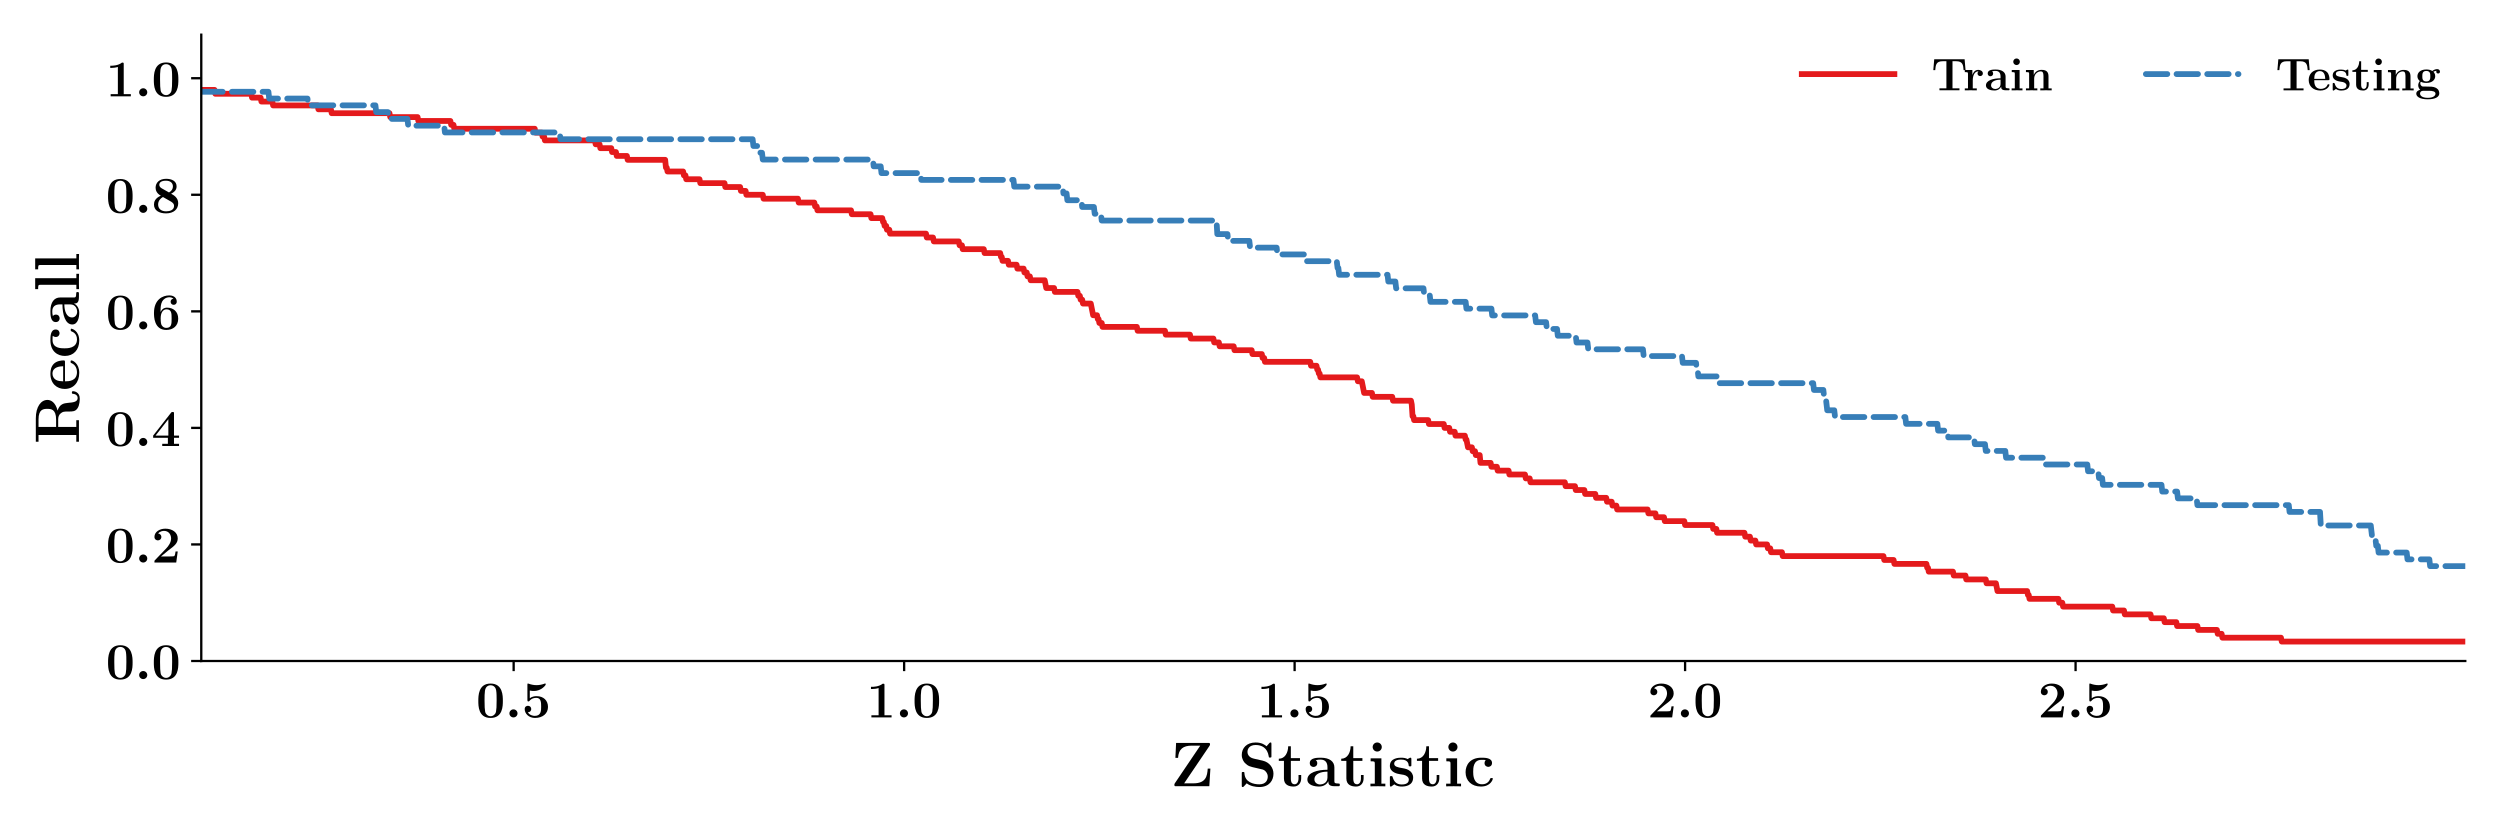 <?xml version="1.0" encoding="utf-8" standalone="no"?>
<!DOCTYPE svg PUBLIC "-//W3C//DTD SVG 1.1//EN"
  "http://www.w3.org/Graphics/SVG/1.1/DTD/svg11.dtd">
<!-- Created with matplotlib (https://matplotlib.org/) -->
<svg height="288pt" version="1.1" viewBox="0 0 864 288" width="864pt" xmlns="http://www.w3.org/2000/svg" xmlns:xlink="http://www.w3.org/1999/xlink">
 <defs>
  <style type="text/css">
*{stroke-linecap:butt;stroke-linejoin:round;}
  </style>
 </defs>
 <g id="figure_1">
  <g id="patch_1">
   <path d="M 0 288 
L 864 288 
L 864 0 
L 0 0 
z
" style="fill:#ffffff;"/>
  </g>
  <g id="axes_1">
   <g id="patch_2">
    <path d="M 69.557 228.442 
L 852 228.442 
L 852 12 
L 69.557 12 
z
" style="fill:#ffffff;"/>
   </g>
   <g id="matplotlib.axis_1">
    <g id="xtick_1">
     <g id="line2d_1">
      <defs>
       <path d="M 0 0 
L 0 3.5 
" id="m8a3e31f12e" style="stroke:#000000;stroke-width:0.8;"/>
      </defs>
      <g>
       <use style="stroke:#000000;stroke-width:0.8;" x="177.517" xlink:href="#m8a3e31f12e" y="228.442"/>
      </g>
     </g>
     <g id="text_1">
      <!-- $0.5$ -->
      <defs>
       <path d="M 51.703 31.844 
C 51.703 41.375 51.703 65.281 28.094 65.281 
C 4.406 65.281 4.406 41.469 4.406 31.844 
C 4.406 22.312 4.406 -1 28 -1 
C 51.594 -1 51.703 22.016 51.703 31.844 
z
M 28.094 2.281 
C 24.906 2.281 22.5 3.562 20.5 5.656 
C 18 8.141 16.406 9.703 16.406 33.031 
C 16.406 39.984 16.406 46.312 17.203 51.484 
C 18.594 61.312 25.797 62 28 62 
C 31.203 62 37.406 60.516 38.797 52.188 
C 39.703 47.109 39.703 39.078 39.703 33.031 
C 39.703 9.609 38.203 8.234 35.203 5.25 
C 33.203 3.266 30.5 2.281 28.094 2.281 
z
" id="CMBX12-48"/>
       <path d="M 23.703 7.766 
C 23.703 12.047 20.203 15.531 15.906 15.531 
C 11.594 15.531 8.094 12.047 8.094 7.766 
C 8.094 3.484 11.594 0 15.906 0 
C 20.203 0 23.703 3.484 23.703 7.766 
z
" id="CMMIB10-58"/>
       <path d="M 15.406 51.797 
C 18.797 51 21.5 51 23 51 
C 25.406 51 31.094 51 37.797 55.109 
C 40.906 56.984 46.094 61.5 46.094 63.797 
C 46.094 64.297 46.094 65.5 44.906 65.5 
C 44.797 65.5 44.594 65.5 43.594 64.984 
C 39 63.344 34.094 62.219 28.5 62.219 
C 22.797 62.219 18 63.312 13.297 65 
C 12.594 65.203 12.297 65.406 12 65.406 
C 10.797 65.406 10.797 64.406 10.797 62.719 
L 10.797 33.797 
C 10.797 31.906 10.797 30.812 12.797 30.812 
C 13.797 30.812 14 30.922 14.797 31.906 
C 16 33.312 19.594 37.719 28.094 37.719 
C 37.297 37.719 37.297 28.359 37.297 20.5 
C 37.297 13.312 37.297 2.969 25 2.969 
C 21.297 2.969 15 4.359 11.594 10 
C 16.906 10 18.203 13.984 18.203 16.172 
C 18.203 19.75 15.594 22.422 11.906 22.422 
C 8.906 22.422 5.594 20.641 5.594 15.969 
C 5.594 7.344 13.5 -1 25.406 -1 
C 40.797 -1 50.5 7.859 50.5 20.203 
C 50.5 32.344 42.203 41 28.5 41 
C 24.5 41 19.703 40.203 15.406 37.016 
z
" id="CMBX12-53"/>
      </defs>
      <g transform="translate(164.517 247.942)scale(0.18 -0.18)">
       <use transform="scale(0.996)" xlink:href="#CMBX12-48"/>
       <use transform="translate(56.04 0)scale(0.996)" xlink:href="#CMMIB10-58"/>
       <use transform="translate(87.865 0)scale(0.996)" xlink:href="#CMBX12-53"/>
      </g>
     </g>
    </g>
    <g id="xtick_2">
     <g id="line2d_2">
      <g>
       <use style="stroke:#000000;stroke-width:0.8;" x="312.468" xlink:href="#m8a3e31f12e" y="228.442"/>
      </g>
     </g>
     <g id="text_2">
      <!-- $1.0$ -->
      <defs>
       <path d="M 34.594 62.109 
C 34.594 65 34.406 65 31.203 65 
C 23.797 59 12.703 59 10.5 59 
L 8.594 59 
L 8.594 54.734 
L 10.5 54.734 
C 14 54.734 19.297 55.328 23.297 56.625 
L 23.297 4.172 
L 9.406 4.172 
L 9.406 0 
C 13.594 0 24.094 0 28.797 0 
C 33.5 0 44.094 0 48.297 0 
L 48.297 4.172 
L 34.594 4.172 
z
" id="CMBX12-49"/>
      </defs>
      <g transform="translate(299.468 247.942)scale(0.18 -0.18)">
       <use transform="scale(0.996)" xlink:href="#CMBX12-49"/>
       <use transform="translate(56.04 0)scale(0.996)" xlink:href="#CMMIB10-58"/>
       <use transform="translate(87.865 0)scale(0.996)" xlink:href="#CMBX12-48"/>
      </g>
     </g>
    </g>
    <g id="xtick_3">
     <g id="line2d_3">
      <g>
       <use style="stroke:#000000;stroke-width:0.8;" x="447.418" xlink:href="#m8a3e31f12e" y="228.442"/>
      </g>
     </g>
     <g id="text_3">
      <!-- $1.5$ -->
      <g transform="translate(434.418 247.942)scale(0.18 -0.18)">
       <use transform="scale(0.996)" xlink:href="#CMBX12-49"/>
       <use transform="translate(56.04 0)scale(0.996)" xlink:href="#CMMIB10-58"/>
       <use transform="translate(87.865 0)scale(0.996)" xlink:href="#CMBX12-53"/>
      </g>
     </g>
    </g>
    <g id="xtick_4">
     <g id="line2d_4">
      <g>
       <use style="stroke:#000000;stroke-width:0.8;" x="582.369" xlink:href="#m8a3e31f12e" y="228.442"/>
      </g>
     </g>
     <g id="text_4">
      <!-- $2.0$ -->
      <defs>
       <path d="M 50.5 21.375 
L 46.297 21.375 
C 46 19.281 45.297 13.406 43.797 12.422 
C 43 11.719 35.203 11.719 33.703 11.719 
L 18.203 11.719 
C 22 14.906 31.094 22.469 32.594 23.578 
C 43.703 31.844 50.5 36.906 50.5 46.469 
C 50.5 58.203 39.797 65.281 26.594 65.281 
C 15.297 65.281 5.594 58.906 5.594 49.453 
C 5.594 44.172 9.906 42.688 12.203 42.688 
C 15.297 42.688 18.906 44.766 18.906 49.359 
C 18.906 53.547 15.797 55.625 12.703 56.031 
C 16.703 60.609 22 61 24.094 61 
C 33.297 61 37.703 53.547 37.703 46.375 
C 37.703 38.609 32.406 31.453 28.297 27.172 
L 6.594 4.578 
C 5.594 3.672 5.594 3.484 5.594 1.688 
L 5.594 0 
L 47.594 0 
z
" id="CMBX12-50"/>
      </defs>
      <g transform="translate(569.369 247.942)scale(0.18 -0.18)">
       <use transform="scale(0.996)" xlink:href="#CMBX12-50"/>
       <use transform="translate(56.04 0)scale(0.996)" xlink:href="#CMMIB10-58"/>
       <use transform="translate(87.865 0)scale(0.996)" xlink:href="#CMBX12-48"/>
      </g>
     </g>
    </g>
    <g id="xtick_5">
     <g id="line2d_5">
      <g>
       <use style="stroke:#000000;stroke-width:0.8;" x="717.319" xlink:href="#m8a3e31f12e" y="228.442"/>
      </g>
     </g>
     <g id="text_5">
      <!-- $2.5$ -->
      <g transform="translate(704.319 247.942)scale(0.18 -0.18)">
       <use transform="scale(0.996)" xlink:href="#CMBX12-50"/>
       <use transform="translate(56.04 0)scale(0.996)" xlink:href="#CMMIB10-58"/>
       <use transform="translate(87.865 0)scale(0.996)" xlink:href="#CMBX12-53"/>
      </g>
     </g>
    </g>
    <g id="text_6">
     <!-- \textbf{Z Statistic} -->
     <defs>
      <path d="M 61.594 63.688 
C 62.406 64.891 62.406 65.391 62.406 66.094 
C 62.406 68.281 61.594 68.281 59.5 68.281 
L 8.906 68.281 
L 7.797 44.688 
L 12 44.688 
C 12.797 58.828 20.406 64 33.406 64 
L 47 64 
L 7 4.781 
C 6.203 3.578 6.203 3.172 6.203 2.281 
C 6.203 0 6.906 0 9.094 0 
L 61.297 0 
L 63 27.766 
L 58.797 27.766 
C 58 16.109 56.094 4.562 36.203 4.562 
L 21.594 4.562 
z
" id="CMBX12-90"/>
      <path d="M 25.406 43.469 
C 15.5 45.625 15.203 52.75 15.203 54.141 
C 15.203 59.172 18.5 65.031 28.203 65.031 
C 37.906 65.031 46.594 60.359 48.703 47.344 
C 49 45.25 49 45.25 50.906 45.25 
C 53 45.25 53 45.547 53 47.812 
L 53 66.438 
C 53 68.312 53 69.016 51.5 69.016 
C 50.797 69.016 50.5 68.922 49.594 67.922 
L 45.297 63.047 
C 42.797 65.141 37.797 69 28.094 69 
C 13.797 69 6.203 60.094 6.203 49.312 
C 6.203 42.688 9.797 38.031 11.203 36.641 
C 16.406 31.5 19.203 30.906 29.594 28.625 
C 39.594 26.453 40.797 26.25 43 24.188 
C 44.297 22.891 47.203 20.125 47.203 15.078 
C 47.203 10.812 45.094 3 33.906 3 
C 25.094 3 11.203 5.969 10.406 20.422 
C 10.297 22.203 10.297 22.5 8.297 22.5 
C 6.203 22.5 6.203 22.203 6.203 19.922 
L 6.203 1.297 
C 6.203 -0.594 6.203 -1.281 7.703 -1.281 
C 8.406 -1.281 8.5 -1.188 9.5 -0.297 
C 10.594 0.797 11.5 2.094 14 4.578 
C 19.797 0.016 28 -1.266 34 -1.266 
C 49.594 -1.266 56.203 9.219 56.203 19.719 
C 56.203 29 50 37.906 39.094 40.375 
z
" id="CMBX12-83"/>
      <path d="M 21.094 40 
L 35.5 40 
L 35.5 44.266 
L 21.094 44.266 
L 21.094 63 
L 16.906 63 
C 16.797 53.203 12 43.375 2.094 43.375 
L 2.094 40 
L 10.203 40 
L 10.203 12.328 
C 10.203 1.781 18.406 -0.5 25.594 -0.5 
C 33 -0.5 37.406 5.078 37.406 12.422 
L 37.406 17.703 
L 33.203 17.703 
L 33.203 12.531 
C 33.203 5.953 30.203 3.078 27.094 3.078 
C 21.094 3.078 21.094 9.75 21.094 12.031 
z
" id="CMBX12-116"/>
      <path d="M 46 29.656 
C 46 38.812 38.703 44.984 24.594 44.984 
C 19 44.984 7.203 44.984 7.203 36.469 
C 7.203 32.203 10.406 30.391 13.094 30.391 
C 16.094 30.391 19 32.484 19 36.297 
C 19 38.203 18.297 39.984 16.594 41.094 
C 19.906 42 22.297 42 24.203 42 
C 31 42 35.094 38.203 35.094 29.984 
L 35.094 25.984 
C 19.297 25.984 3.406 21.594 3.406 10.562 
C 3.406 1.484 15 -0.5 21.906 -0.5 
C 29.594 -0.5 34.5 3.641 36.5 7.969 
C 36.5 4.281 36.5 0 46.594 0 
L 51.703 0 
C 53.797 0 54.594 0 54.594 2.266 
C 54.594 4.266 53.703 4.266 52.297 4.266 
C 46 4.266 46 5.844 46 8.156 
z
M 35.094 13.781 
C 35.094 4.547 26.703 2.781 23.5 2.781 
C 18.594 2.781 14.5 6.094 14.5 10.719 
C 14.5 19.891 25.297 23 35.094 23 
z
" id="CMBX12-97"/>
      <path d="M 22.297 61.844 
C 22.297 65.922 19 69 15.094 69 
C 11 69 7.906 65.625 7.906 61.844 
C 7.906 58.062 11 54.688 15.094 54.688 
C 19 54.688 22.297 57.766 22.297 61.844 
z
M 4.703 44 
L 4.703 39.328 
C 10.594 39.328 11.297 39.328 11.297 35.469 
L 11.297 4.062 
L 4.406 4.062 
L 4.406 -0.203 
C 6.703 0 13.594 0 16.297 0 
C 19.094 0 25.5 0 27.906 -0.203 
L 27.906 4.062 
L 21.703 4.062 
L 21.703 44 
z
" id="CMBX12-105"/>
      <path d="M 37.703 42.422 
C 37.703 44.312 37.703 45 36.203 45 
C 35.594 45 35.406 45 33.906 44.109 
C 33.5 43.812 32.406 43.109 31.906 42.812 
C 29.094 44.406 25.406 45 21.797 45 
C 18.797 45 3.797 45 3.797 32.125 
C 3.797 21.703 16.203 19.531 19.297 19.031 
C 22 18.547 25.297 17.938 25.703 17.938 
C 29.703 17.047 33.703 14.562 33.703 10.406 
C 33.703 2.781 24.594 2.781 22.5 2.781 
C 17.406 2.781 11.094 4.359 8.297 14 
C 7.703 15.984 7.594 15.984 5.906 15.984 
C 3.797 15.984 3.797 15.688 3.797 13.406 
L 3.797 2.062 
C 3.797 0.188 3.797 -0.5 5.297 -0.5 
C 6 -0.5 6.203 -0.5 8.203 1.094 
L 10.797 2.984 
C 15.297 -0.5 20.703 -0.5 22.5 -0.5 
C 28 -0.5 40.5 0.688 40.5 13.875 
C 40.5 18.625 37.906 21.906 35.906 23.688 
C 31.797 27.047 28.406 27.656 23 28.641 
C 16.594 29.734 10.594 30.828 10.594 35.578 
C 10.594 42.016 19.5 42.016 21.594 42.016 
C 32.703 42.016 33.297 35.078 33.5 32.609 
C 33.594 31.328 34.406 31.328 35.594 31.328 
C 37.703 31.328 37.703 31.625 37.703 33.906 
z
" id="CMBX12-115"/>
      <path d="M 46.797 11.766 
C 46.797 12.953 45.703 12.953 44.703 12.953 
C 43.094 12.953 43 12.859 42.5 11.672 
C 41.797 9.766 39.094 3.078 29.906 3.078 
C 15.797 3.078 15.797 18.219 15.797 22.703 
C 15.797 28.578 15.906 41.625 29 41.625 
C 29.703 41.625 35.594 41.625 35.594 41.125 
C 35.594 41 35.5 40.906 35.297 40.812 
C 35 40.516 33.703 39 33.703 36.469 
C 33.703 32.25 37.094 30.531 39.594 30.531 
C 41.703 30.531 45.5 31.859 45.5 36.656 
C 45.5 45 34 45 28.594 45 
C 10.797 45 3.797 33.516 3.797 22.094 
C 3.797 8.625 13.297 -0.5 28 -0.5 
C 43.703 -0.5 46.797 11.062 46.797 11.766 
z
" id="CMBX12-99"/>
     </defs>
     <g transform="translate(404.507 271.721)scale(0.22 -0.22)">
      <use transform="scale(0.996)" xlink:href="#CMBX12-90"/>
      <use transform="translate(105.853 0)scale(0.996)" xlink:href="#CMBX12-83"/>
      <use transform="translate(168.12 0)scale(0.996)" xlink:href="#CMBX12-116"/>
      <use transform="translate(211.706 0)scale(0.996)" xlink:href="#CMBX12-97"/>
      <use transform="translate(266.189 0)scale(0.996)" xlink:href="#CMBX12-116"/>
      <use transform="translate(309.776 0)scale(0.996)" xlink:href="#CMBX12-105"/>
      <use transform="translate(340.909 0)scale(0.996)" xlink:href="#CMBX12-115"/>
      <use transform="translate(385.118 0)scale(0.996)" xlink:href="#CMBX12-116"/>
      <use transform="translate(428.705 0)scale(0.996)" xlink:href="#CMBX12-105"/>
      <use transform="translate(459.838 0)scale(0.996)" xlink:href="#CMBX12-99"/>
     </g>
    </g>
   </g>
   <g id="matplotlib.axis_2">
    <g id="ytick_1">
     <g id="line2d_6">
      <defs>
       <path d="M 0 0 
L -3.5 0 
" id="ma9fe94485d" style="stroke:#000000;stroke-width:0.8;"/>
      </defs>
      <g>
       <use style="stroke:#000000;stroke-width:0.8;" x="69.557" xlink:href="#ma9fe94485d" y="228.442"/>
      </g>
     </g>
     <g id="text_7">
      <!-- $0.0$ -->
      <g transform="translate(36.557 234.692)scale(0.18 -0.18)">
       <use transform="scale(0.996)" xlink:href="#CMBX12-48"/>
       <use transform="translate(56.04 0)scale(0.996)" xlink:href="#CMMIB10-58"/>
       <use transform="translate(87.865 0)scale(0.996)" xlink:href="#CMBX12-48"/>
      </g>
     </g>
    </g>
    <g id="ytick_2">
     <g id="line2d_7">
      <g>
       <use style="stroke:#000000;stroke-width:0.8;" x="69.557" xlink:href="#ma9fe94485d" y="188.161"/>
      </g>
     </g>
     <g id="text_8">
      <!-- $0.2$ -->
      <g transform="translate(36.557 194.411)scale(0.18 -0.18)">
       <use transform="scale(0.996)" xlink:href="#CMBX12-48"/>
       <use transform="translate(56.04 0)scale(0.996)" xlink:href="#CMMIB10-58"/>
       <use transform="translate(87.865 0)scale(0.996)" xlink:href="#CMBX12-50"/>
      </g>
     </g>
    </g>
    <g id="ytick_3">
     <g id="line2d_8">
      <g>
       <use style="stroke:#000000;stroke-width:0.8;" x="69.557" xlink:href="#ma9fe94485d" y="147.88"/>
      </g>
     </g>
     <g id="text_9">
      <!-- $0.4$ -->
      <defs>
       <path d="M 43.297 15.719 
L 53 15.719 
L 53 20 
L 43.297 20 
L 43.297 62.609 
C 43.297 65.094 43.203 65.5 40.703 65.5 
C 38.906 65.5 38.703 65.5 37.5 64 
L 3.094 20 
L 3.094 15.719 
L 31.5 15.719 
L 31.5 4.172 
L 20.594 4.172 
L 20.594 0 
C 23.5 0 33.406 0 37 0 
C 40.406 0 50.297 0 53 -0.094 
L 53 4.172 
L 43.297 4.172 
z
M 32.406 51.594 
L 32.406 20 
L 7.703 20 
z
" id="CMBX12-52"/>
      </defs>
      <g transform="translate(36.557 154.13)scale(0.18 -0.18)">
       <use transform="scale(0.996)" xlink:href="#CMBX12-48"/>
       <use transform="translate(56.04 0)scale(0.996)" xlink:href="#CMMIB10-58"/>
       <use transform="translate(87.865 0)scale(0.996)" xlink:href="#CMBX12-52"/>
      </g>
     </g>
    </g>
    <g id="ytick_4">
     <g id="line2d_9">
      <g>
       <use style="stroke:#000000;stroke-width:0.8;" x="69.557" xlink:href="#ma9fe94485d" y="107.6"/>
      </g>
     </g>
     <g id="text_10">
      <!-- $0.6$ -->
      <defs>
       <path d="M 17.406 36.25 
C 17.406 42.328 17.703 48.531 20.5 53.906 
C 22.703 58.109 27.797 62 34.297 62 
C 36.203 62 39.797 61.703 42.203 59.203 
C 38.406 58.812 36.797 56.016 36.797 53.312 
C 36.797 49.703 39.5 47.406 42.703 47.406 
C 45.297 47.406 48.594 49.109 48.594 53.5 
C 48.594 59.484 44.594 65.578 34.094 65.578 
C 21.594 65.578 4.703 57.797 4.703 31.797 
C 4.703 25.109 4.703 -1 28.406 -1 
C 41.594 -1 51.406 6.766 51.406 20.703 
C 51.406 34.641 41.703 42 29.797 42 
C 27.797 42 21.406 42 17.406 33.547 
z
M 28.297 2.969 
C 21.906 2.969 19.406 8.344 19 9.141 
C 17.594 12.438 17.594 20.406 17.594 21.297 
C 17.594 33.547 22.906 38.734 28.797 38.734 
C 38.703 38.734 38.703 30.766 38.703 20.797 
C 38.703 10.938 38.703 2.969 28.297 2.969 
z
" id="CMBX12-54"/>
      </defs>
      <g transform="translate(36.557 113.85)scale(0.18 -0.18)">
       <use transform="scale(0.996)" xlink:href="#CMBX12-48"/>
       <use transform="translate(56.04 0)scale(0.996)" xlink:href="#CMMIB10-58"/>
       <use transform="translate(87.865 0)scale(0.996)" xlink:href="#CMBX12-54"/>
      </g>
     </g>
    </g>
    <g id="ytick_5">
     <g id="line2d_10">
      <g>
       <use style="stroke:#000000;stroke-width:0.8;" x="69.557" xlink:href="#ma9fe94485d" y="67.319"/>
      </g>
     </g>
     <g id="text_11">
      <!-- $0.8$ -->
      <defs>
       <path d="M 37.703 36.922 
C 42.703 39.516 48.297 43.203 48.297 51 
C 48.297 61.281 39.094 65.672 28.203 65.672 
C 14.906 65.672 7.797 58.094 7.797 48.406 
C 7.797 43.031 10.5 37.031 17.906 33.141 
C 6.594 28.141 4.703 21.266 4.703 16.078 
C 4.703 4.594 14.703 -1 27.906 -1 
C 42.703 -1 51.406 6.969 51.406 18.562 
C 51.406 29.438 42.797 34.141 37.703 36.922 
z
M 19.703 47.266 
C 17.703 48.375 14.906 50.672 14.906 53.984 
C 14.906 62 25.594 62 27.906 62 
C 36.406 62 41.203 57.531 41.203 50.969 
C 41.203 46.891 39.406 42.609 33.703 39.328 
z
M 22 30.594 
L 35.797 22.734 
C 39.094 20.844 43.406 18.469 43.406 13.406 
C 43.406 5.453 35.406 2.969 28.203 2.969 
C 18.297 2.969 12.703 8.234 12.703 16.078 
C 12.703 23.328 17.203 27.906 22 30.594 
z
" id="CMBX12-56"/>
      </defs>
      <g transform="translate(36.557 73.569)scale(0.18 -0.18)">
       <use transform="scale(0.996)" xlink:href="#CMBX12-48"/>
       <use transform="translate(56.04 0)scale(0.996)" xlink:href="#CMMIB10-58"/>
       <use transform="translate(87.865 0)scale(0.996)" xlink:href="#CMBX12-56"/>
      </g>
     </g>
    </g>
    <g id="ytick_6">
     <g id="line2d_11">
      <g>
       <use style="stroke:#000000;stroke-width:0.8;" x="69.557" xlink:href="#ma9fe94485d" y="27.038"/>
      </g>
     </g>
     <g id="text_12">
      <!-- $1.0$ -->
      <g transform="translate(36.557 33.288)scale(0.18 -0.18)">
       <use transform="scale(0.996)" xlink:href="#CMBX12-49"/>
       <use transform="translate(56.04 0)scale(0.996)" xlink:href="#CMMIB10-58"/>
       <use transform="translate(87.865 0)scale(0.996)" xlink:href="#CMBX12-48"/>
      </g>
     </g>
    </g>
    <g id="text_13">
     <!-- \textbf{Recall} -->
     <defs>
      <path d="M 52.906 33.656 
C 66.406 37.234 69.703 44.359 69.703 49.734 
C 69.703 59.672 59.203 68 40.703 68 
L 3.797 68 
L 3.797 63.719 
L 14.406 63.719 
L 14.406 4.172 
L 3.797 4.172 
L 3.797 0 
C 6.703 0 17.094 0 20.703 0 
C 24.297 0 34.797 0 37.703 0 
L 37.703 4.172 
L 27.094 4.172 
L 27.094 32.719 
L 39 32.719 
C 43 32.719 46.203 31.516 48.406 28.891 
C 51.406 25.469 51.406 23.25 51.406 16.516 
C 51.406 9.781 51.406 5.672 56.5 2.25 
C 61.703 -1.281 69.906 -1.281 72.094 -1.281 
C 82.297 -1.281 83.5 7.719 83.5 9.109 
C 83.5 10.812 82.703 11.109 81.406 11.109 
C 79.5 11.109 79.406 10.422 79.297 9.109 
C 78.797 4.094 75.703 2 72.906 2 
C 66.5 2 65.797 8.656 65 17.766 
C 64.406 23.031 63.703 30.375 52.906 33.656 
z
M 38.797 36 
L 27.094 36 
L 27.094 63.719 
L 39 63.719 
C 55.297 63.719 55.594 55.688 55.594 49.906 
C 55.594 44.516 55.5 36 38.797 36 
z
" id="CMBX12-82"/>
      <path d="M 45.203 22 
C 47.5 22 48.094 22 48.094 24.484 
C 48.094 27.469 47.406 34.891 42.797 39.562 
C 38.594 43.719 33 45 27.203 45 
C 11.594 45 3.094 34.891 3.094 22.406 
C 3.094 8.516 13.406 -0.5 28.5 -0.5 
C 43.594 -0.5 48.094 10 48.094 11.688 
C 48.094 13.172 46.594 13.172 46 13.172 
C 44.406 13.172 44.297 12.875 43.703 11.594 
C 41.094 5.156 34.5 3.078 29.703 3.078 
C 15.203 3.078 15.094 16.453 15.094 22 
z
M 15.094 24.891 
C 15.297 28.938 15.406 32.812 17.5 36.375 
C 19.406 39.547 22.906 41.719 27.203 41.719 
C 37.906 41.719 38.797 29.828 38.906 24.891 
z
" id="CMBX12-101"/>
      <path d="M 21.703 69 
L 4.406 69 
L 4.406 64.328 
C 10.594 64.328 11.297 64.328 11.297 60.406 
L 11.297 4.062 
L 4.406 4.062 
L 4.406 -0.203 
C 6.703 0 13.797 0 16.5 0 
C 19.203 0 26.297 0 28.594 -0.203 
L 28.594 4.062 
L 21.703 4.062 
z
" id="CMBX12-108"/>
     </defs>
     <g transform="translate(27.278 153.488)rotate(-90)scale(0.22 -0.22)">
      <use transform="scale(0.996)" xlink:href="#CMBX12-82"/>
      <use transform="translate(83.599 0)scale(0.996)" xlink:href="#CMBX12-101"/>
      <use transform="translate(134.738 0)scale(0.996)" xlink:href="#CMBX12-99"/>
      <use transform="translate(184.551 0)scale(0.996)" xlink:href="#CMBX12-97"/>
      <use transform="translate(239.034 0)scale(0.996)" xlink:href="#CMBX12-108"/>
      <use transform="translate(270.168 0)scale(0.996)" xlink:href="#CMBX12-108"/>
     </g>
    </g>
   </g>
   <g id="line2d_12">
    <path clip-path="url(#p7bf5517319)" d="M 69.557 31.066 
L 74.145 31.066 
L 74.415 32.409 
L 86.831 32.409 
L 87.1 33.752 
L 90.069 33.752 
L 90.339 35.094 
L 94.118 35.094 
L 94.388 36.437 
L 109.772 36.437 
L 110.042 37.78 
L 114.36 37.78 
L 114.63 39.122 
L 134.603 39.122 
L 134.873 40.465 
L 144.319 40.465 
L 144.589 41.808 
L 155.655 41.808 
L 155.925 43.15 
L 156.735 43.15 
L 157.005 44.493 
L 184.805 44.493 
L 185.075 45.836 
L 187.234 45.836 
L 187.504 47.179 
L 188.043 47.179 
L 188.313 48.521 
L 205.587 48.521 
L 205.857 49.864 
L 207.206 49.864 
L 207.476 51.207 
L 211.255 51.207 
L 211.525 52.549 
L 212.874 52.549 
L 213.144 53.892 
L 216.653 53.892 
L 216.923 55.235 
L 229.878 55.235 
L 230.148 57.92 
L 230.418 57.92 
L 230.688 59.263 
L 236.086 59.263 
L 236.356 60.605 
L 236.896 60.605 
L 237.165 61.948 
L 241.754 61.948 
L 242.024 63.291 
L 250.391 63.291 
L 250.661 64.634 
L 255.789 64.634 
L 256.059 65.976 
L 257.678 65.976 
L 257.948 67.319 
L 263.616 67.319 
L 263.886 68.662 
L 275.761 68.662 
L 276.031 70.004 
L 281.429 70.004 
L 281.699 71.347 
L 282.239 71.347 
L 282.509 72.69 
L 294.115 72.69 
L 294.384 74.032 
L 300.862 74.032 
L 301.132 75.375 
L 304.911 75.375 
L 305.181 76.718 
L 305.45 76.718 
L 305.72 78.06 
L 306.26 78.06 
L 306.53 79.403 
L 307.34 79.403 
L 307.61 80.746 
L 320.025 80.746 
L 320.295 82.089 
L 322.454 82.089 
L 322.724 83.431 
L 331.361 83.431 
L 331.631 84.774 
L 332.441 84.774 
L 332.71 86.117 
L 339.998 86.117 
L 340.268 87.459 
L 345.666 87.459 
L 345.936 88.802 
L 346.205 88.802 
L 346.475 90.145 
L 348.365 90.145 
L 348.635 91.487 
L 351.334 91.487 
L 351.603 92.83 
L 353.763 92.83 
L 354.033 94.173 
L 354.842 94.173 
L 355.112 95.515 
L 355.922 95.515 
L 356.192 96.858 
L 361.05 96.858 
L 361.59 99.544 
L 364.289 99.544 
L 364.559 100.886 
L 372.386 100.886 
L 372.656 102.229 
L 373.196 102.229 
L 373.465 103.572 
L 374.005 103.572 
L 374.275 104.914 
L 376.974 104.914 
L 377.784 108.942 
L 379.133 108.942 
L 379.403 110.285 
L 379.673 110.285 
L 379.943 111.628 
L 380.753 111.628 
L 381.023 112.97 
L 392.898 112.97 
L 393.168 114.313 
L 402.615 114.313 
L 402.885 115.656 
L 411.252 115.656 
L 411.522 116.999 
L 419.349 116.999 
L 419.619 118.341 
L 421.238 118.341 
L 421.508 119.684 
L 426.366 119.684 
L 426.636 121.027 
L 432.574 121.027 
L 432.844 122.369 
L 436.083 122.369 
L 436.352 123.712 
L 436.892 123.712 
L 437.162 125.055 
L 452.816 125.055 
L 453.086 126.397 
L 454.976 126.397 
L 455.245 127.74 
L 455.515 127.74 
L 455.785 129.083 
L 456.055 129.083 
L 456.325 130.425 
L 469.01 130.425 
L 469.28 131.768 
L 470.63 131.768 
L 471.44 135.796 
L 474.139 135.796 
L 474.408 137.139 
L 481.156 137.139 
L 481.426 138.482 
L 487.634 138.482 
L 487.904 139.824 
L 488.173 143.852 
L 488.443 143.852 
L 488.713 145.195 
L 493.571 145.195 
L 493.841 146.538 
L 498.969 146.538 
L 499.239 147.88 
L 500.859 147.88 
L 501.129 149.223 
L 502.748 149.223 
L 503.018 150.566 
L 506.257 150.566 
L 506.527 151.908 
L 506.797 151.908 
L 507.336 154.594 
L 508.686 154.594 
L 508.956 155.937 
L 509.765 155.937 
L 510.035 157.279 
L 511.385 157.279 
L 511.655 159.965 
L 515.164 159.965 
L 515.433 161.307 
L 517.323 161.307 
L 517.593 162.65 
L 521.371 162.65 
L 521.641 163.993 
L 527.039 163.993 
L 527.309 165.335 
L 528.659 165.335 
L 528.928 166.678 
L 540.804 166.678 
L 541.074 168.021 
L 544.313 168.021 
L 544.583 169.363 
L 547.552 169.363 
L 547.822 170.706 
L 551.33 170.706 
L 551.6 172.049 
L 555.109 172.049 
L 555.379 173.392 
L 556.998 173.392 
L 557.268 174.734 
L 558.618 174.734 
L 558.887 176.077 
L 569.414 176.077 
L 569.684 177.42 
L 572.113 177.42 
L 572.383 178.762 
L 575.082 178.762 
L 575.351 180.105 
L 582.099 180.105 
L 582.369 181.448 
L 591.815 181.448 
L 592.085 182.79 
L 593.165 182.79 
L 593.435 184.133 
L 602.881 184.133 
L 603.151 185.476 
L 604.771 185.476 
L 605.041 186.818 
L 606.66 186.818 
L 606.93 188.161 
L 610.708 188.161 
L 610.978 189.504 
L 611.788 189.504 
L 612.058 190.847 
L 615.837 190.847 
L 616.106 192.189 
L 650.924 192.189 
L 651.194 193.532 
L 654.432 193.532 
L 654.702 194.875 
L 665.768 194.875 
L 666.038 196.217 
L 666.308 196.217 
L 666.578 197.56 
L 674.945 197.56 
L 675.215 198.903 
L 679.263 198.903 
L 679.533 200.245 
L 686.281 200.245 
L 686.551 201.588 
L 689.789 201.588 
L 690.329 204.273 
L 700.586 204.273 
L 700.855 205.616 
L 701.125 205.616 
L 701.395 206.959 
L 711.382 206.959 
L 711.651 208.302 
L 712.731 208.302 
L 713.001 209.644 
L 730.005 209.644 
L 730.275 210.987 
L 734.053 210.987 
L 734.323 212.33 
L 743.23 212.33 
L 743.5 213.672 
L 747.818 213.672 
L 748.088 215.015 
L 752.137 215.015 
L 752.407 216.358 
L 759.424 216.358 
L 759.694 217.7 
L 766.171 217.7 
L 766.441 219.043 
L 767.791 219.043 
L 768.061 220.386 
L 788.303 220.386 
L 788.573 221.728 
L 852 221.728 
L 852 221.728 
" style="fill:none;stroke:#e41a1c;stroke-linecap:square;stroke-width:2;"/>
   </g>
   <g id="line2d_13">
    <path clip-path="url(#p7bf5517319)" d="M 69.557 31.722 
L 92.768 31.722 
L 93.038 34.064 
L 106.263 34.064 
L 106.533 36.406 
L 129.745 36.406 
L 130.015 38.748 
L 134.063 38.748 
L 134.333 41.09 
L 140.811 41.09 
L 141.081 43.431 
L 153.496 43.431 
L 153.766 45.773 
L 193.441 45.773 
L 193.711 48.115 
L 260.107 48.115 
L 260.377 50.457 
L 262.536 50.457 
L 262.806 52.799 
L 263.346 52.799 
L 263.616 55.141 
L 301.672 55.141 
L 301.942 57.483 
L 304.371 57.483 
L 304.641 59.825 
L 318.136 59.825 
L 318.406 62.167 
L 350.254 62.167 
L 350.524 64.509 
L 367.258 64.509 
L 367.528 66.851 
L 368.607 66.851 
L 368.877 69.192 
L 373.735 69.192 
L 374.005 71.534 
L 378.054 71.534 
L 378.324 73.876 
L 380.483 73.876 
L 380.753 76.218 
L 420.428 76.218 
L 420.698 80.902 
L 424.207 80.902 
L 424.477 83.244 
L 431.764 83.244 
L 432.034 85.586 
L 441.211 85.586 
L 441.481 87.928 
L 450.657 87.928 
L 450.927 90.27 
L 461.993 90.27 
L 462.263 92.611 
L 462.533 92.611 
L 462.803 94.953 
L 479.537 94.953 
L 479.806 97.295 
L 482.236 97.295 
L 482.505 99.637 
L 491.952 99.637 
L 492.222 101.979 
L 494.111 101.979 
L 494.381 104.321 
L 506.527 104.321 
L 506.797 106.663 
L 515.433 106.663 
L 515.703 109.005 
L 530.548 109.005 
L 530.818 111.347 
L 534.326 111.347 
L 534.596 113.689 
L 538.105 113.689 
L 538.375 116.031 
L 544.583 116.031 
L 544.853 118.372 
L 548.631 118.372 
L 548.901 120.714 
L 567.794 120.714 
L 568.064 123.056 
L 581.289 123.056 
L 581.559 125.398 
L 586.147 125.398 
L 586.417 127.74 
L 586.687 127.74 
L 586.957 130.082 
L 593.435 130.082 
L 593.705 132.424 
L 626.633 132.424 
L 626.903 134.766 
L 630.141 134.766 
L 630.411 137.108 
L 630.951 137.108 
L 631.491 141.791 
L 633.92 141.791 
L 634.19 144.133 
L 658.481 144.133 
L 658.751 146.475 
L 669.547 146.475 
L 669.817 148.817 
L 673.056 148.817 
L 673.326 151.159 
L 682.232 151.159 
L 682.502 153.501 
L 686.011 153.501 
L 686.281 155.843 
L 693.028 155.843 
L 693.298 158.185 
L 705.984 158.185 
L 706.253 160.527 
L 721.368 160.527 
L 721.638 162.869 
L 725.147 162.869 
L 725.416 165.211 
L 726.496 165.211 
L 726.766 167.552 
L 747.008 167.552 
L 747.278 169.894 
L 752.407 169.894 
L 752.676 172.236 
L 759.154 172.236 
L 759.424 174.578 
L 791.002 174.578 
L 791.272 176.92 
L 801.798 176.92 
L 802.068 181.604 
L 819.342 181.604 
L 819.882 186.288 
L 820.961 186.288 
L 821.231 188.63 
L 821.771 188.63 
L 822.041 190.971 
L 831.757 190.971 
L 832.027 193.313 
L 839.585 193.313 
L 839.854 195.655 
L 852 195.655 
L 852 195.655 
" style="fill:none;stroke:#377eb8;stroke-dasharray:7.4,3.2;stroke-dashoffset:0;stroke-linecap:round;stroke-width:2;"/>
   </g>
   <g id="patch_3">
    <path d="M 69.557 228.442 
L 69.557 12 
" style="fill:none;stroke:#000000;stroke-linecap:square;stroke-linejoin:miter;stroke-width:0.8;"/>
   </g>
   <g id="patch_4">
    <path d="M 852 228.442 
L 852 12 
" style="fill:none;"/>
   </g>
   <g id="patch_5">
    <path d="M 69.557 228.442 
L 852 228.442 
" style="fill:none;stroke:#000000;stroke-linecap:square;stroke-linejoin:miter;stroke-width:0.8;"/>
   </g>
   <g id="patch_6">
    <path d="M 69.557 12 
L 852 12 
" style="fill:none;"/>
   </g>
   <g id="legend_1">
    <g id="patch_7">
     <path d="M 619.498 40.711 
L 847.2 40.711 
Q 850.4 40.711 850.4 37.511 
L 850.4 16.8 
Q 850.4 13.6 847.2 13.6 
L 619.498 13.6 
Q 616.298 13.6 616.298 16.8 
L 616.298 37.511 
Q 616.298 40.711 619.498 40.711 
z
" style="fill:none;opacity:0;"/>
    </g>
    <g id="line2d_14">
     <path d="M 622.698 25.6 
L 654.698 25.6 
" style="fill:none;stroke:#e41a1c;stroke-linecap:square;stroke-width:2;"/>
    </g>
    <g id="line2d_15"/>
    <g id="text_14">
     <!-- \textbf{Train} -->
     <defs>
      <path d="M 72 67.266 
L 6.094 67.266 
L 4.094 43.703 
L 8.297 43.703 
C 9.203 54.547 10 63 24.406 63 
L 32.5 63 
L 32.5 4.172 
L 17.406 4.172 
L 17.406 0 
C 25.406 0 35.703 0 39.094 0 
C 45.203 0 52.797 0 60.797 0 
L 60.797 4.172 
L 45.703 4.172 
L 45.703 63 
L 53.703 63 
C 68.094 63 68.906 54.641 69.797 43.703 
L 74 43.703 
z
" id="CMBX12-84"/>
      <path d="M 20.797 22.047 
C 20.797 25.297 21.5 41 33.203 41 
C 31.797 39.922 31.094 38.25 31.094 36.5 
C 31.094 32.484 34.406 30.812 36.906 30.812 
C 39.406 30.812 42.703 32.484 42.703 36.516 
C 42.703 41.531 37.5 44.281 32.703 44.281 
C 24.797 44.281 21.406 37.516 20 33.391 
L 19.906 33.391 
L 19.906 44 
L 3.5 44 
L 3.5 39.328 
C 9.703 39.328 10.406 39.328 10.406 35.469 
L 10.406 4.062 
L 3.5 4.062 
L 3.5 -0.203 
C 5.797 0 13.297 0 16.094 0 
C 19 0 27.094 0 29.5 -0.203 
L 29.5 4.062 
L 20.797 4.062 
z
" id="CMBX12-114"/>
      <path d="M 53.094 30.062 
C 53.094 39.453 49 44.281 38 44.281 
C 30.797 44.281 24.594 40.859 21.203 33.484 
L 21.094 33.484 
L 21.094 44 
L 4.203 44 
L 4.203 39.328 
C 10.406 39.328 11.094 39.328 11.094 35.469 
L 11.094 4.062 
L 4.203 4.062 
L 4.203 -0.203 
C 6.5 0 13.703 0 16.5 0 
C 19.297 0 26.594 0 28.906 -0.203 
L 28.906 4.062 
L 22 4.062 
L 22 25.109 
C 22 35.766 30 41 36.406 41 
C 40.094 41 42.203 38.641 42.203 31.141 
L 42.203 4.062 
L 35.297 4.062 
L 35.297 -0.203 
C 37.594 0 44.797 0 47.594 0 
C 50.406 0 57.703 0 60 -0.203 
L 60 4.062 
L 53.094 4.062 
z
" id="CMBX12-110"/>
     </defs>
     <g transform="translate(667.498 31.2)scale(0.16 -0.16)">
      <use transform="scale(0.996)" xlink:href="#CMBX12-84"/>
      <use transform="translate(68.608 0)scale(0.996)" xlink:href="#CMBX12-114"/>
      <use transform="translate(114.386 0)scale(0.996)" xlink:href="#CMBX12-97"/>
      <use transform="translate(168.869 0)scale(0.996)" xlink:href="#CMBX12-105"/>
      <use transform="translate(200.002 0)scale(0.996)" xlink:href="#CMBX12-110"/>
     </g>
    </g>
    <g id="line2d_16">
     <path d="M 741.619 25.6 
L 773.619 25.6 
" style="fill:none;stroke:#377eb8;stroke-dasharray:7.4,3.2;stroke-dashoffset:0;stroke-linecap:round;stroke-width:2;"/>
    </g>
    <g id="line2d_17"/>
    <g id="text_15">
     <!-- \textbf{Testing} -->
     <defs>
      <path d="M 13 18.578 
C 17.797 16 23.406 16 24.906 16 
C 38.703 16 44.203 23.656 44.203 30.625 
C 44.203 35.703 41.297 39.297 40.094 40.281 
C 43 41.812 45.406 42.188 47.094 42.391 
C 46.797 41.906 46.5 41.531 46.5 40.281 
C 46.5 38.281 47.906 36.469 50.5 36.469 
C 53.094 36.469 54.5 38.359 54.5 40.438 
C 54.5 42.828 52.703 46 48.5 46 
C 44.203 46 40.094 43.797 38 41.906 
C 33.906 44.281 30 45.172 24.906 45.172 
C 11.094 45.172 5.594 37.547 5.594 30.578 
C 5.594 27.5 6.594 23.453 10.797 20.078 
C 9.094 18.141 7.297 14.578 7.297 10.922 
C 7.297 6.562 9.594 2.812 11.703 1.188 
C 9.297 0.609 3.094 -1.641 3.094 -7.203 
C 3.094 -12.969 9.594 -19.5 28 -19.5 
C 44.594 -19.5 53 -14.219 53 -6.859 
C 53 1.781 47.203 4.609 44.703 5.781 
C 39.906 8.141 33.5 8.141 24.703 8.141 
C 22.203 8.141 17.797 8.141 17.297 8.234 
C 13 8.984 11.797 12.953 11.797 14.953 
C 11.797 15.781 11.906 17.297 13 18.578 
z
M 24.906 19.172 
C 16.203 19.172 16.203 26.016 16.203 30.578 
C 16.203 35.156 16.203 42 24.906 42 
C 33.594 42 33.594 35.156 33.594 30.578 
C 33.594 26.016 33.594 19.172 24.906 19.172 
z
M 30.5 -1 
C 37.797 -1 44.797 -2.266 44.797 -7.297 
C 44.797 -10.703 41.297 -16.328 28.094 -16.328 
C 14.906 -16.328 11.297 -10.891 11.297 -7.203 
C 11.297 -1 17.594 -1 19.094 -1 
z
" id="CMBX12-103"/>
     </defs>
     <g transform="translate(786.418 31.2)scale(0.16 -0.16)">
      <use transform="translate(0 -0.073)scale(0.996)" xlink:href="#CMBX12-84"/>
      <use transform="translate(68.608 -0.073)scale(0.996)" xlink:href="#CMBX12-101"/>
      <use transform="translate(119.748 -0.073)scale(0.996)" xlink:href="#CMBX12-115"/>
      <use transform="translate(163.957 -0.073)scale(0.996)" xlink:href="#CMBX12-116"/>
      <use transform="translate(207.544 -0.073)scale(0.996)" xlink:href="#CMBX12-105"/>
      <use transform="translate(238.677 -0.073)scale(0.996)" xlink:href="#CMBX12-110"/>
      <use transform="translate(300.943 -0.073)scale(0.996)" xlink:href="#CMBX12-103"/>
     </g>
    </g>
   </g>
  </g>
 </g>
 <defs>
  <clipPath id="p7bf5517319">
   <rect height="216.442" width="782.443" x="69.557" y="12"/>
  </clipPath>
 </defs>
</svg>
